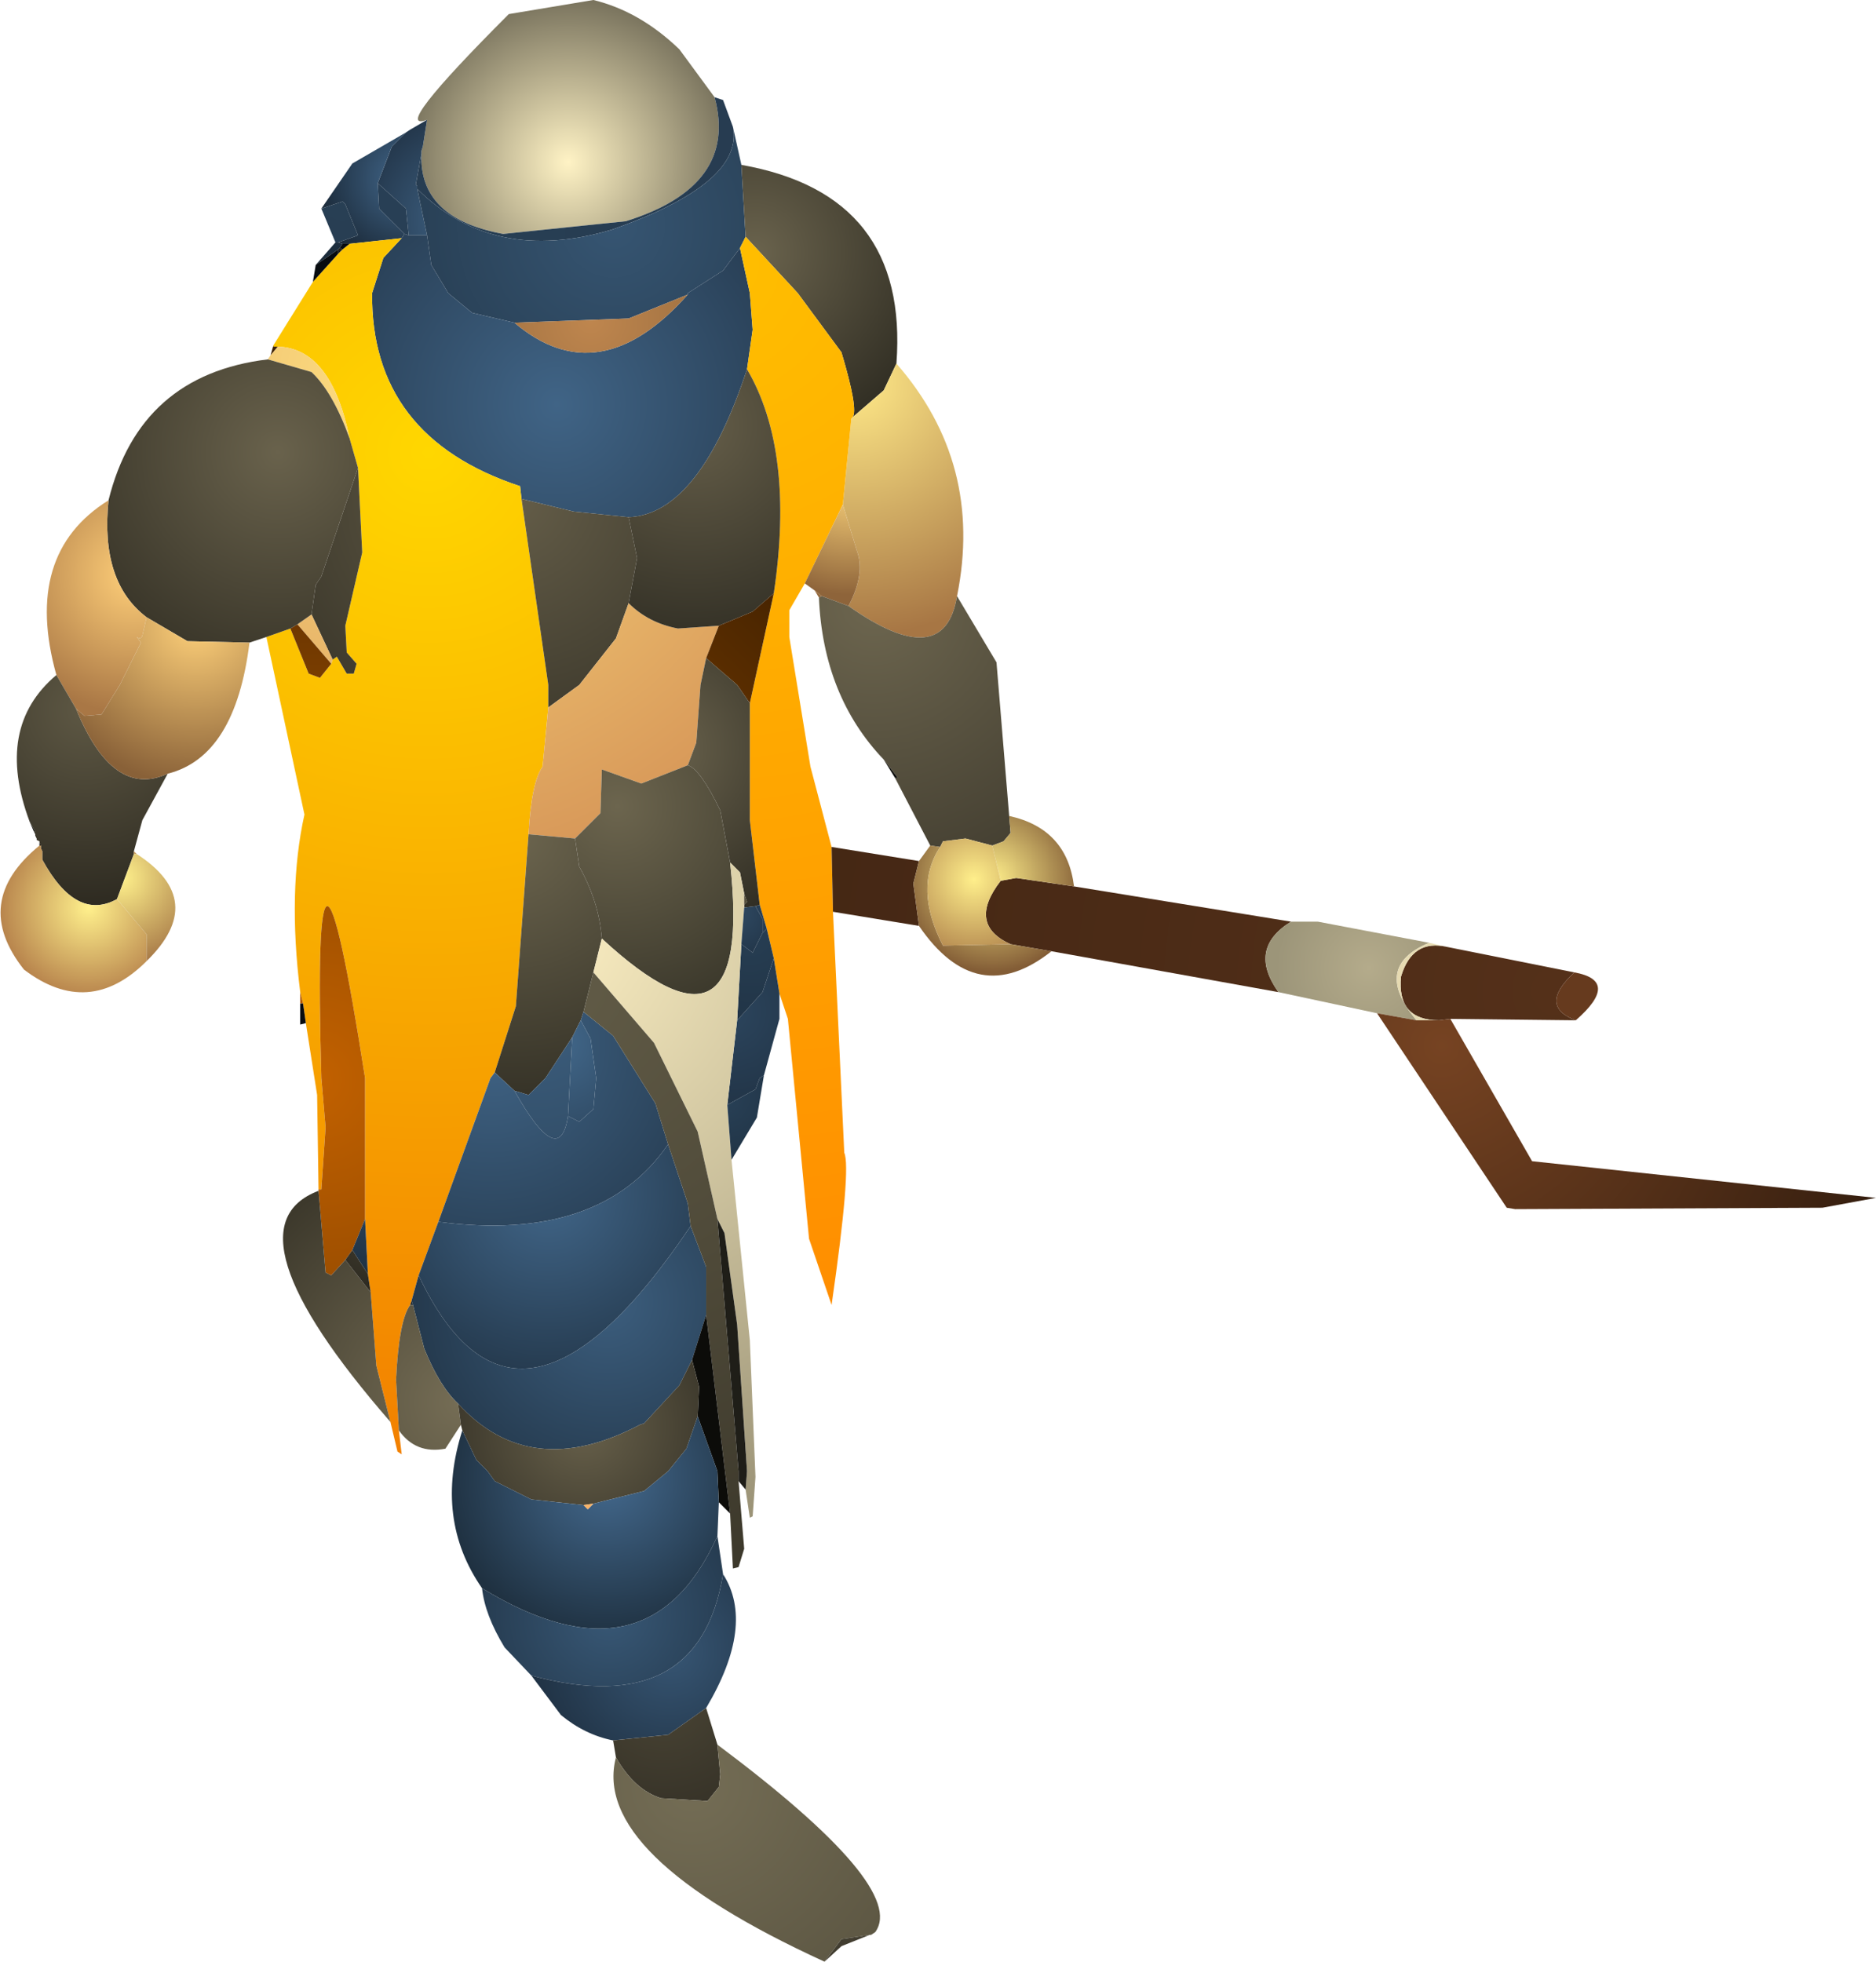 <?xml version="1.0" encoding="UTF-8" standalone="no"?>
<svg xmlns:ffdec="https://www.free-decompiler.com/flash" xmlns:xlink="http://www.w3.org/1999/xlink" ffdec:objectType="shape" height="69.6px" width="66.55px" xmlns="http://www.w3.org/2000/svg">
  <g transform="matrix(1.0, 0.0, 0.0, 1.0, 20.95, 53.95)">
    <path d="M-5.8 -49.7 Q-7.15 -49.2 -2.9 -53.45 L0.1 -53.95 Q1.75 -53.55 3.15 -52.2 L4.4 -50.5 Q5.25 -47.35 1.25 -46.1 L-3.1 -45.65 Q-6.1 -46.2 -6.0 -48.5 L-6.0 -48.6 -5.95 -48.75 -5.8 -49.7" fill="url(#gradient0)" fill-rule="evenodd" stroke="none"/>
    <path d="M-7.55 -47.45 L-7.05 -48.75 -6.55 -49.25 -6.4 -49.35 -5.8 -49.7 -5.95 -48.75 -6.0 -48.6 -6.0 -48.5 -6.2 -47.4 -6.15 -47.35 -6.15 -47.25 -5.8 -45.6 -6.45 -45.6 -6.55 -46.55 -7.55 -47.45" fill="url(#gradient1)" fill-rule="evenodd" stroke="none"/>
    <path d="M-9.55 -46.55 L-8.45 -48.15 -6.55 -49.25 -7.05 -48.75 -7.55 -47.45 -7.5 -46.55 -6.6 -45.65 -6.7 -45.5 -8.55 -45.3 -8.8 -45.3 -8.95 -45.35 -8.25 -45.6 -8.7 -46.7 -8.8 -46.8 -9.55 -46.55" fill="url(#gradient2)" fill-rule="evenodd" stroke="none"/>
    <path d="M-9.55 -46.55 L-8.8 -46.8 -8.7 -46.7 -8.25 -45.6 -8.95 -45.35 -9.05 -45.35 -9.55 -46.55" fill="url(#gradient3)" fill-rule="evenodd" stroke="none"/>
    <path d="M-8.95 -45.35 L-8.8 -45.3 -8.9 -45.15 -8.95 -45.1 -9.75 -44.55 -9.05 -45.35 -8.95 -45.35" fill="url(#gradient4)" fill-rule="evenodd" stroke="none"/>
    <path d="M4.4 -50.5 L4.7 -50.4 5.05 -49.45 Q5.45 -47.45 0.75 -45.8 -3.45 -44.55 -6.15 -47.25 L-6.15 -47.35 -6.2 -47.4 -6.0 -48.5 Q-6.1 -46.2 -3.1 -45.65 L1.25 -46.1 Q5.25 -47.35 4.4 -50.5" fill="url(#gradient5)" fill-rule="evenodd" stroke="none"/>
    <path d="M5.05 -49.45 L5.35 -48.1 5.5 -45.55 5.3 -45.15 4.7 -44.35 3.45 -43.55 3.45 -43.5 1.35 -42.65 -2.7 -42.5 -4.2 -42.85 -5.05 -43.55 -5.65 -44.55 -5.8 -45.6 -6.15 -47.25 Q-3.45 -44.55 0.75 -45.8 5.45 -47.45 5.05 -49.45" fill="url(#gradient6)" fill-rule="evenodd" stroke="none"/>
    <path d="M-6.6 -45.65 L-7.5 -46.55 -7.55 -47.45 -6.55 -46.55 -6.45 -45.6 -6.6 -45.65" fill="url(#gradient7)" fill-rule="evenodd" stroke="none"/>
    <path d="M-6.7 -45.5 L-6.6 -45.65 -6.45 -45.6 -5.8 -45.6 -5.65 -44.55 -5.05 -43.55 -4.2 -42.85 -2.7 -42.5 Q0.3 -39.95 3.45 -43.5 L3.45 -43.55 4.7 -44.35 5.3 -45.15 5.65 -43.55 5.75 -42.25 5.55 -40.85 Q3.85 -35.7 1.35 -35.6 L-0.6 -35.8 -2.45 -36.25 -2.5 -36.7 Q-7.8 -38.45 -7.75 -43.55 L-7.35 -44.8 -6.7 -45.5" fill="url(#gradient8)" fill-rule="evenodd" stroke="none"/>
    <path d="M-8.55 -45.3 L-6.7 -45.5 -7.35 -44.8 -7.75 -43.55 Q-7.8 -38.45 -2.5 -36.7 L-2.45 -36.25 -1.5 -29.65 -1.5 -28.85 -1.7 -26.75 Q-2.1 -26.2 -2.2 -24.35 L-2.65 -18.25 -3.4 -15.9 -3.55 -15.7 -5.4 -10.6 -6.1 -8.7 -6.35 -7.8 -6.4 -7.65 Q-6.8 -7.1 -6.9 -5.0 L-6.8 -3.2 -6.7 -2.35 -6.85 -2.45 -7.1 -3.5 -7.6 -5.5 -7.8 -8.1 -7.9 -8.75 -8.0 -10.7 -8.0 -15.7 Q-9.9 -27.9 -9.55 -15.7 L-9.4 -13.95 -9.55 -11.75 -9.65 -11.75 -9.7 -15.1 -10.1 -17.65 -10.2 -18.35 -10.3 -18.75 Q-10.75 -22.35 -10.15 -25.05 L-11.5 -31.35 -10.65 -31.65 -10.0 -30.05 -9.6 -29.9 -9.2 -30.4 -9.15 -30.55 -9.0 -30.65 -8.65 -30.05 -8.4 -30.05 -8.3 -30.4 -8.65 -30.8 -8.7 -31.75 -8.1 -34.35 -8.25 -37.35 -8.55 -38.4 Q-9.2 -41.6 -11.1 -41.65 L-11.25 -41.65 -11.25 -41.7 -9.85 -43.95 -8.95 -44.95 -8.8 -45.1 -8.55 -45.3" fill="url(#gradient9)" fill-rule="evenodd" stroke="none"/>
    <path d="M-8.8 -45.3 L-8.55 -45.3 -8.8 -45.1 -8.9 -45.15 -8.8 -45.3 M-10.1 -17.65 L-10.3 -17.6 -10.3 -18.35 -10.2 -18.35 -10.1 -17.65 M-9.85 -43.95 L-9.75 -44.55 -8.95 -45.1 -8.95 -44.95 -9.85 -43.95" fill="url(#gradient10)" fill-rule="evenodd" stroke="none"/>
    <path d="M5.35 -48.1 Q11.3 -47.05 10.85 -41.05 L10.4 -40.1 9.3 -39.15 Q9.5 -39.45 8.9 -41.45 L7.35 -43.55 5.5 -45.55 5.35 -48.1" fill="url(#gradient11)" fill-rule="evenodd" stroke="none"/>
    <path d="M10.85 -41.05 Q13.95 -37.5 13.0 -32.8 12.55 -30.05 9.15 -32.45 9.75 -33.6 9.45 -34.4 L8.95 -36.05 9.25 -39.1 9.3 -39.15 10.4 -40.1 10.85 -41.05" fill="url(#gradient12)" fill-rule="evenodd" stroke="none"/>
    <path d="M8.6 -21.6 L9.0 -13.05 Q9.25 -12.5 8.55 -7.65 L7.75 -10.0 7.0 -17.8 6.7 -18.7 6.5 -19.95 6.25 -21.0 6.0 -21.85 5.65 -24.85 5.65 -29.0 6.5 -32.9 Q7.25 -37.95 5.55 -40.85 L5.75 -42.25 5.65 -43.55 5.3 -45.15 5.5 -45.55 7.35 -43.55 8.9 -41.45 Q9.5 -39.45 9.3 -39.15 L9.25 -39.1 8.95 -36.05 7.6 -33.25 7.05 -32.3 7.05 -31.35 7.8 -26.75 8.55 -23.9 8.6 -21.6" fill="url(#gradient13)" fill-rule="evenodd" stroke="none"/>
    <path d="M3.45 -43.5 Q0.3 -39.95 -2.7 -42.5 L1.35 -42.65 3.45 -43.5" fill="url(#gradient14)" fill-rule="evenodd" stroke="none"/>
    <path d="M1.35 -35.6 L1.65 -34.15 1.35 -32.55 0.9 -31.3 -0.4 -29.65 -1.5 -28.85 -1.5 -29.65 -2.45 -36.25 -0.6 -35.8 1.35 -35.6 M-8.25 -37.35 L-8.1 -34.35 -8.7 -31.75 -8.65 -30.8 -8.3 -30.4 -8.4 -30.05 -8.65 -30.05 -9.0 -30.65 -9.15 -30.55 -9.9 -32.15 -9.75 -33.2 -9.55 -33.5 -8.25 -37.35" fill="url(#gradient15)" fill-rule="evenodd" stroke="none"/>
    <path d="M-11.45 -41.2 L-11.35 -41.35 -11.1 -41.65 Q-9.2 -41.6 -8.55 -38.4 -9.15 -40.05 -9.9 -40.75 L-11.45 -41.2 M-1.5 -28.85 L-0.4 -29.65 0.9 -31.3 1.35 -32.55 Q2.05 -31.85 3.1 -31.65 L4.55 -31.75 4.1 -30.6 3.9 -29.65 3.75 -27.6 3.45 -26.8 1.8 -26.15 0.4 -26.65 0.35 -25.1 -0.55 -24.2 -2.2 -24.35 Q-2.1 -26.2 -1.7 -26.75 L-1.5 -28.85 M-9.9 -32.15 L-9.15 -30.55 -9.2 -30.4 -10.4 -31.8 -9.9 -32.15" fill="url(#gradient16)" fill-rule="evenodd" stroke="none"/>
    <path d="M5.55 -40.85 Q7.25 -37.95 6.5 -32.9 L5.75 -32.25 4.55 -31.75 3.1 -31.65 Q2.05 -31.85 1.35 -32.55 L1.65 -34.15 1.35 -35.6 Q3.85 -35.7 5.55 -40.85" fill="url(#gradient17)" fill-rule="evenodd" stroke="none"/>
    <path d="M-8.9 -45.15 L-8.8 -45.1 -8.95 -44.95 -8.95 -45.1 -8.9 -45.15" fill="url(#gradient18)" fill-rule="evenodd" stroke="none"/>
    <path d="M-9.65 -11.7 L-9.65 -11.75 -9.55 -11.75 -9.4 -13.95 -9.55 -15.7 Q-9.9 -27.9 -8.0 -15.7 L-8.0 -10.7 -8.45 -9.6 -8.7 -9.25 -9.2 -8.7 -9.4 -8.8 -9.65 -11.7 M-10.3 -18.35 L-10.3 -18.75 -10.2 -18.35 -10.3 -18.35 M-11.35 -41.35 L-11.25 -41.7 -11.25 -41.65 -11.1 -41.65 -11.35 -41.35 M6.5 -32.9 L5.65 -29.0 5.2 -29.65 4.1 -30.6 4.55 -31.75 5.75 -32.25 6.5 -32.9 M-9.2 -30.4 L-9.6 -29.9 -10.0 -30.05 -10.65 -31.65 -10.4 -31.8 -9.2 -30.4" fill="url(#gradient19)" fill-rule="evenodd" stroke="none"/>
    <path d="M-11.5 -31.35 L-12.1 -31.15 -14.3 -31.2 -15.75 -32.05 Q-17.4 -33.3 -17.1 -36.2 -16.0 -40.65 -11.45 -41.2 L-9.9 -40.75 Q-9.15 -40.05 -8.55 -38.4 L-8.25 -37.35 -9.55 -33.5 -9.75 -33.2 -9.9 -32.15 -10.4 -31.8 -10.65 -31.65 -11.5 -31.35" fill="url(#gradient20)" fill-rule="evenodd" stroke="none"/>
    <path d="M-18.95 -30.0 Q-20.15 -34.3 -17.1 -36.2 -17.4 -33.3 -15.75 -32.05 L-15.9 -31.4 Q-15.95 -31.25 -16.1 -31.35 L-15.95 -31.15 -16.7 -29.65 -17.35 -28.6 -17.95 -28.55 -18.25 -28.8 -18.95 -30.0" fill="url(#gradient21)" fill-rule="evenodd" stroke="none"/>
    <path d="M-15.0 -26.5 L-15.9 -24.85 -16.2 -23.75 -16.2 -23.65 -16.8 -22.05 Q-18.25 -21.25 -19.45 -23.45 L-19.45 -23.75 -19.5 -23.85 -19.5 -23.95 -19.55 -24.05 -19.55 -24.1 -19.65 -24.15 -19.65 -24.2 -19.7 -24.3 -19.7 -24.35 -19.7 -24.45 -19.9 -24.8 Q-21.15 -28.15 -18.95 -30.0 L-18.25 -28.8 Q-16.95 -25.6 -15.0 -26.5" fill="url(#gradient22)" fill-rule="evenodd" stroke="none"/>
    <path d="M-19.75 -24.45 L-19.9 -24.8 -19.7 -24.45 -19.75 -24.45" fill="url(#gradient23)" fill-rule="evenodd" stroke="none"/>
    <path d="M-19.7 -24.35 L-19.75 -24.45 -19.7 -24.45 -19.7 -24.35" fill="url(#gradient24)" fill-rule="evenodd" stroke="none"/>
    <path d="M-12.1 -31.15 Q-12.6 -27.1 -15.0 -26.5 -16.95 -25.6 -18.25 -28.8 L-17.95 -28.55 -17.35 -28.6 -16.7 -29.65 -15.95 -31.15 -16.1 -31.35 Q-15.95 -31.25 -15.9 -31.4 L-15.75 -32.05 -14.3 -31.2 -12.1 -31.15" fill="url(#gradient25)" fill-rule="evenodd" stroke="none"/>
    <path d="M8.95 -36.05 L9.45 -34.4 Q9.75 -33.6 9.15 -32.45 L8.2 -32.8 7.95 -33.0 7.6 -33.25 8.95 -36.05" fill="url(#gradient26)" fill-rule="evenodd" stroke="none"/>
    <path d="M13.0 -32.8 L14.4 -30.45 14.85 -25.0 14.9 -24.4 14.65 -24.1 14.25 -23.95 13.3 -24.2 12.5 -24.1 12.4 -23.9 12.05 -23.95 10.8 -26.35 10.9 -26.35 10.4 -27.0 Q8.25 -29.25 8.1 -32.75 L8.2 -32.8 9.15 -32.45 Q12.55 -30.05 13.0 -32.8" fill="url(#gradient27)" fill-rule="evenodd" stroke="none"/>
    <path d="M8.1 -32.75 L7.95 -33.0 8.2 -32.8 8.1 -32.75" fill="url(#gradient28)" fill-rule="evenodd" stroke="none"/>
    <path d="M17.15 -22.5 L24.85 -21.25 Q23.3 -20.3 24.4 -18.75 L16.35 -20.2 14.9 -20.45 Q13.35 -21.15 14.55 -22.7 L15.1 -22.8 17.15 -22.5 M30.4 -20.35 L34.9 -19.45 Q33.6 -18.25 34.95 -17.75 L30.5 -17.8 30.1 -17.75 Q28.6 -17.75 28.75 -19.3 29.15 -20.65 30.4 -20.35 M11.65 -21.1 L8.6 -21.6 8.55 -23.9 11.65 -23.4 11.45 -22.6 11.65 -21.1" fill="url(#gradient29)" fill-rule="evenodd" stroke="none"/>
    <path d="M6.7 -18.7 L6.7 -17.8 6.15 -15.8 6.0 -15.7 5.85 -15.3 4.85 -14.75 5.2 -17.75 6.1 -18.75 6.5 -19.95 6.7 -18.7" fill="url(#gradient30)" fill-rule="evenodd" stroke="none"/>
    <path d="M6.25 -21.0 L6.5 -19.95 6.1 -18.75 5.2 -17.75 5.35 -20.45 5.75 -20.15 6.1 -20.85 6.25 -21.0" fill="url(#gradient31)" fill-rule="evenodd" stroke="none"/>
    <path d="M6.0 -21.85 L6.25 -21.0 6.1 -20.85 6.1 -21.35 5.85 -21.8 6.0 -21.85" fill="url(#gradient32)" fill-rule="evenodd" stroke="none"/>
    <path d="M5.65 -29.0 L5.65 -24.85 6.0 -21.85 5.85 -21.8 5.45 -21.75 5.45 -21.85 5.55 -21.95 5.45 -22.25 5.3 -23.0 4.95 -23.35 4.6 -25.2 Q3.9 -26.65 3.45 -26.8 L3.75 -27.6 3.9 -29.65 4.1 -30.6 5.2 -29.65 5.65 -29.0" fill="url(#gradient33)" fill-rule="evenodd" stroke="none"/>
    <path d="M14.85 -25.0 Q16.9 -24.55 17.15 -22.5 L15.1 -22.8 14.55 -22.7 14.25 -23.95 14.65 -24.1 14.9 -24.4 14.85 -25.0 M16.35 -20.2 Q13.7 -18.1 11.65 -21.1 L11.45 -22.6 11.65 -23.4 12.05 -23.95 12.4 -23.9 Q11.45 -22.45 12.5 -20.4 L14.9 -20.45 16.35 -20.2" fill="url(#gradient34)" fill-rule="evenodd" stroke="none"/>
    <path d="M12.4 -23.9 L12.5 -24.1 13.3 -24.2 14.25 -23.95 14.55 -22.7 Q13.35 -21.15 14.9 -20.45 L12.5 -20.4 Q11.45 -22.45 12.4 -23.9" fill="url(#gradient35)" fill-rule="evenodd" stroke="none"/>
    <path d="M10.8 -26.35 L10.4 -27.0 10.9 -26.35 10.8 -26.35" fill="url(#gradient36)" fill-rule="evenodd" stroke="none"/>
    <path d="M3.45 -26.8 Q3.9 -26.65 4.6 -25.2 L4.95 -23.35 Q5.8 -15.65 0.4 -20.65 0.3 -21.95 -0.4 -23.2 L-0.55 -24.2 0.35 -25.1 0.4 -26.65 1.8 -26.15 3.45 -26.8" fill="url(#gradient37)" fill-rule="evenodd" stroke="none"/>
    <path d="M0.4 -20.65 L0.1 -19.45 -0.25 -18.05 -0.35 -17.75 -0.65 -17.15 -1.6 -15.7 -2.2 -15.1 -2.7 -15.25 -3.4 -15.9 -2.65 -18.25 -2.2 -24.35 -0.55 -24.2 -0.4 -23.2 Q0.3 -21.95 0.4 -20.65" fill="url(#gradient38)" fill-rule="evenodd" stroke="none"/>
    <path d="M-16.2 -23.75 L-16.1 -23.65 -16.2 -23.65 -16.2 -23.75 M-15.75 -19.85 Q-17.8 -17.8 -20.1 -19.55 -22.0 -21.95 -19.55 -23.95 L-19.5 -23.95 -19.5 -23.85 -19.45 -23.75 -19.45 -23.45 Q-18.25 -21.25 -16.8 -22.05 L-15.75 -20.8 -15.75 -19.85" fill="url(#gradient39)" fill-rule="evenodd" stroke="none"/>
    <path d="M-16.1 -23.65 Q-13.55 -22.0 -15.75 -19.85 L-15.75 -20.8 -16.8 -22.05 -16.2 -23.65 -16.1 -23.65" fill="url(#gradient40)" fill-rule="evenodd" stroke="none"/>
    <path d="M-19.55 -23.95 L-19.55 -24.05 -19.5 -23.95 -19.55 -23.95" fill="url(#gradient41)" fill-rule="evenodd" stroke="none"/>
    <path d="M-3.4 -15.9 L-2.7 -15.25 Q-1.1 -12.4 -0.8 -14.35 L-0.4 -14.15 0.1 -14.6 0.2 -15.7 0.0 -17.1 -0.35 -17.75 -0.25 -18.05 0.8 -17.2 2.3 -14.8 2.75 -13.35 Q0.35 -9.85 -5.4 -10.6 L-3.55 -15.7 -3.4 -15.9" fill="url(#gradient42)" fill-rule="evenodd" stroke="none"/>
    <path d="M2.75 -13.35 L3.45 -11.25 3.55 -10.45 Q-2.6 -1.3 -6.1 -8.7 L-5.4 -10.6 Q0.35 -9.85 2.75 -13.35" fill="url(#gradient43)" fill-rule="evenodd" stroke="none"/>
    <path d="M3.55 -10.45 L4.1 -9.0 4.1 -7.3 3.6 -5.7 3.15 -4.8 1.9 -3.45 1.75 -3.4 Q-2.15 -1.35 -4.7 -4.15 -5.35 -4.75 -5.9 -6.1 L-6.3 -7.65 -6.35 -7.8 -6.1 -8.7 Q-2.6 -1.3 3.55 -10.45" fill="url(#gradient44)" fill-rule="evenodd" stroke="none"/>
    <path d="M-6.35 -7.8 L-6.3 -7.65 -6.4 -7.65 -6.35 -7.8 M-8.45 -9.6 L-8.0 -10.7 -7.9 -8.75 -8.45 -9.6" fill="url(#gradient45)" fill-rule="evenodd" stroke="none"/>
    <path d="M-4.6 -3.4 L-5.15 -2.55 Q-6.2 -2.35 -6.8 -3.2 L-6.9 -5.0 Q-6.8 -7.1 -6.4 -7.65 L-6.3 -7.65 -5.9 -6.1 Q-5.35 -4.75 -4.7 -4.15 L-4.6 -3.4 M-7.1 -3.5 Q-13.1 -10.4 -9.65 -11.7 L-9.4 -8.8 -9.2 -8.7 -8.7 -9.25 -7.8 -8.1 -7.6 -5.5 -7.1 -3.5" fill="url(#gradient46)" fill-rule="evenodd" stroke="none"/>
    <path d="M-8.7 -9.25 L-8.45 -9.6 -7.9 -8.75 -7.8 -8.1 -8.7 -9.25" fill="url(#gradient47)" fill-rule="evenodd" stroke="none"/>
    <path d="M5.0 -12.8 L5.65 -6.4 5.85 -1.55 5.75 -0.15 5.65 -0.1 5.5 -1.1 5.55 -1.75 5.2 -6.95 4.75 -10.2 4.5 -10.7 3.8 -13.8 2.25 -16.95 0.1 -19.45 0.4 -20.65 Q5.8 -15.65 4.95 -23.35 L5.3 -23.0 5.45 -22.25 5.45 -21.85 5.45 -21.75 5.35 -20.45 5.2 -17.75 4.85 -14.75 5.0 -12.8" fill="url(#gradient48)" fill-rule="evenodd" stroke="none"/>
    <path d="M5.25 -1.4 L5.45 1.0 5.25 1.65 5.05 1.7 4.95 -0.25 4.1 -7.3 4.1 -9.0 3.55 -10.45 3.45 -11.25 2.75 -13.35 2.3 -14.8 0.8 -17.2 -0.25 -18.05 0.1 -19.45 2.25 -16.95 3.8 -13.8 4.5 -10.7 5.25 -1.75 5.25 -1.4 M5.45 -22.25 L5.55 -21.95 5.45 -21.85 5.45 -22.25" fill="url(#gradient49)" fill-rule="evenodd" stroke="none"/>
    <path d="M-0.65 -17.15 L-0.35 -17.75 0.0 -17.1 0.2 -15.7 0.1 -14.6 -0.4 -14.15 -0.8 -14.35 -0.65 -17.15" fill="url(#gradient50)" fill-rule="evenodd" stroke="none"/>
    <path d="M-2.7 -15.25 L-2.2 -15.1 -1.6 -15.7 -0.65 -17.15 -0.8 -14.35 Q-1.1 -12.4 -2.7 -15.25" fill="url(#gradient51)" fill-rule="evenodd" stroke="none"/>
    <path d="M24.85 -21.25 L25.8 -21.25 29.75 -20.5 Q27.7 -19.65 29.3 -17.75 L27.9 -18.0 24.4 -18.75 Q23.3 -20.3 24.85 -21.25" fill="url(#gradient52)" fill-rule="evenodd" stroke="none"/>
    <path d="M5.45 -21.75 L5.85 -21.8 6.1 -21.35 6.1 -20.85 5.75 -20.15 5.35 -20.45 5.45 -21.75" fill="url(#gradient53)" fill-rule="evenodd" stroke="none"/>
    <path d="M29.75 -20.5 L30.4 -20.35 Q29.15 -20.65 28.75 -19.3 28.6 -17.75 30.1 -17.75 L29.3 -17.75 Q27.7 -19.65 29.75 -20.5" fill="url(#gradient54)" fill-rule="evenodd" stroke="none"/>
    <path d="M30.5 -17.8 L33.4 -12.75 45.6 -11.45 43.7 -11.1 32.8 -11.05 32.5 -11.1 27.9 -18.0 29.3 -17.75 30.1 -17.75 30.5 -17.8" fill="url(#gradient55)" fill-rule="evenodd" stroke="none"/>
    <path d="M34.9 -19.45 Q36.55 -19.15 34.95 -17.75 33.6 -18.25 34.9 -19.45" fill="url(#gradient56)" fill-rule="evenodd" stroke="none"/>
    <path d="M6.15 -15.8 L5.9 -14.3 5.0 -12.8 4.85 -14.75 5.85 -15.3 6.0 -15.7 6.15 -15.8" fill="url(#gradient57)" fill-rule="evenodd" stroke="none"/>
    <path d="M5.5 -1.1 L5.25 -1.4 5.25 -1.75 4.5 -10.7 4.75 -10.2 5.2 -6.95 5.55 -1.75 5.5 -1.1" fill="url(#gradient58)" fill-rule="evenodd" stroke="none"/>
    <path d="M4.95 -0.25 L4.55 -0.65 4.5 -1.75 3.8 -3.7 3.85 -4.75 3.6 -5.7 4.1 -7.3 4.95 -0.25" fill="url(#gradient59)" fill-rule="evenodd" stroke="none"/>
    <path d="M-4.55 -3.2 L-4.6 -3.4 -4.7 -4.15 Q-2.15 -1.35 1.75 -3.4 L1.9 -3.45 3.15 -4.8 3.6 -5.7 3.85 -4.75 3.8 -3.7 3.4 -2.55 2.75 -1.75 1.9 -1.05 0.1 -0.6 -0.25 -0.55 -2.1 -0.75 -3.4 -1.4 -3.65 -1.75 -4.05 -2.15 -4.55 -3.2" fill="url(#gradient60)" fill-rule="evenodd" stroke="none"/>
    <path d="M4.55 -0.65 L4.5 0.55 Q2.05 6.0 -3.85 2.4 -5.55 -0.05 -4.55 -3.2 L-4.05 -2.15 -3.65 -1.75 -3.4 -1.4 -2.1 -0.75 -0.25 -0.55 -0.1 -0.4 0.1 -0.6 1.9 -1.05 2.75 -1.75 3.4 -2.55 3.8 -3.7 4.5 -1.75 4.55 -0.65" fill="url(#gradient61)" fill-rule="evenodd" stroke="none"/>
    <path d="M4.5 0.55 L4.7 1.9 Q3.85 7.1 -2.1 5.5 L-3.05 4.5 Q-3.75 3.35 -3.85 2.4 2.05 6.0 4.5 0.55" fill="url(#gradient62)" fill-rule="evenodd" stroke="none"/>
    <path d="M-0.25 -0.55 L0.1 -0.6 -0.1 -0.4 -0.25 -0.55" fill="url(#gradient63)" fill-rule="evenodd" stroke="none"/>
    <path d="M4.7 1.9 Q5.85 3.7 4.1 6.65 L2.75 7.6 0.8 7.8 Q-0.2 7.6 -1.05 6.9 L-2.1 5.5 Q3.85 7.1 4.7 1.9" fill="url(#gradient64)" fill-rule="evenodd" stroke="none"/>
    <path d="M4.1 6.65 L4.5 7.95 4.6 9.0 4.55 9.45 4.15 9.95 2.5 9.85 Q1.55 9.55 0.9 8.4 L0.8 7.8 2.75 7.6 4.1 6.65" fill="url(#gradient65)" fill-rule="evenodd" stroke="none"/>
    <path d="M4.5 7.95 Q11.25 13.0 10.1 14.6 L9.95 14.7 9.9 14.7 8.9 14.85 8.3 15.65 Q0.0 11.85 0.9 8.4 1.55 9.55 2.5 9.85 L4.15 9.95 4.55 9.45 4.6 9.0 4.5 7.95" fill="url(#gradient66)" fill-rule="evenodd" stroke="none"/>
    <path d="M9.9 14.7 L8.9 15.1 8.3 15.65 8.9 14.85 9.9 14.7" fill="url(#gradient67)" fill-rule="evenodd" stroke="none"/>
  </g>
  <defs>
    <radialGradient cx="0" cy="0" gradientTransform="matrix(0.007, 0.0, 0.0, 0.007, -0.8, -48.2)" gradientUnits="userSpaceOnUse" id="gradient0" r="819.2" spreadMethod="pad">
      <stop offset="0.0" stop-color="#fff3c5"/>
      <stop offset="1.0" stop-color="#7a745e"/>
    </radialGradient>
    <radialGradient cx="0" cy="0" gradientTransform="matrix(0.005, 0.0, 0.0, 0.005, -4.4, -46.2)" gradientUnits="userSpaceOnUse" id="gradient1" r="819.2" spreadMethod="pad">
      <stop offset="0.0" stop-color="#416689"/>
      <stop offset="1.0" stop-color="#213346"/>
    </radialGradient>
    <radialGradient cx="0" cy="0" gradientTransform="matrix(0.004, 0.0, 0.0, 0.004, -6.6, -47.6)" gradientUnits="userSpaceOnUse" id="gradient2" r="819.2" spreadMethod="pad">
      <stop offset="0.0" stop-color="#42678b"/>
      <stop offset="1.0" stop-color="#192735"/>
    </radialGradient>
    <radialGradient cx="0" cy="0" gradientTransform="matrix(0.002, 0.0, 0.0, 0.002, -8.8, -46.95)" gradientUnits="userSpaceOnUse" id="gradient3" r="819.2" spreadMethod="pad">
      <stop offset="0.0" stop-color="#283f54"/>
      <stop offset="1.0" stop-color="#283e53"/>
    </radialGradient>
    <radialGradient cx="0" cy="0" gradientTransform="matrix(0.002, 0.0, 0.0, 0.002, -8.55, -45.65)" gradientUnits="userSpaceOnUse" id="gradient4" r="819.2" spreadMethod="pad">
      <stop offset="0.0" stop-color="#1f3041"/>
      <stop offset="1.0" stop-color="#1b2b39"/>
    </radialGradient>
    <radialGradient cx="0" cy="0" gradientTransform="matrix(0.011, 0.0, 0.0, 0.011, -3.15, -45.65)" gradientUnits="userSpaceOnUse" id="gradient5" r="819.2" spreadMethod="pad">
      <stop offset="0.0" stop-color="#273e53"/>
      <stop offset="1.0" stop-color="#273c51"/>
    </radialGradient>
    <radialGradient cx="0" cy="0" gradientTransform="matrix(0.009, 0.0, 0.0, 0.009, 0.8, -45.95)" gradientUnits="userSpaceOnUse" id="gradient6" r="819.2" spreadMethod="pad">
      <stop offset="0.0" stop-color="#365572"/>
      <stop offset="1.0" stop-color="#283f54"/>
    </radialGradient>
    <radialGradient cx="0" cy="0" gradientTransform="matrix(0.002, 0.0, 0.0, 0.002, -6.55, -46.6)" gradientUnits="userSpaceOnUse" id="gradient7" r="819.2" spreadMethod="pad">
      <stop offset="0.0" stop-color="#283f55"/>
      <stop offset="1.0" stop-color="#283f55"/>
    </radialGradient>
    <radialGradient cx="0" cy="0" gradientTransform="matrix(0.011, 0.0, 0.0, 0.011, -1.2, -39.6)" gradientUnits="userSpaceOnUse" id="gradient8" r="819.2" spreadMethod="pad">
      <stop offset="0.0" stop-color="#406486"/>
      <stop offset="1.0" stop-color="#283e54"/>
    </radialGradient>
    <radialGradient cx="0" cy="0" gradientTransform="matrix(0.043, 0.0, 0.0, 0.043, -5.75, -37.9)" gradientUnits="userSpaceOnUse" id="gradient9" r="819.2" spreadMethod="pad">
      <stop offset="0.0" stop-color="#ffd700"/>
      <stop offset="1.0" stop-color="#f28100"/>
    </radialGradient>
    <radialGradient cx="0" cy="0" gradientTransform="matrix(0.03, 0.0, 0.0, 0.03, -9.5, -42.35)" gradientUnits="userSpaceOnUse" id="gradient10" r="819.2" spreadMethod="pad">
      <stop offset="0.0" stop-color="#080c10"/>
      <stop offset="1.0" stop-color="#080c10"/>
    </radialGradient>
    <radialGradient cx="0" cy="0" gradientTransform="matrix(0.008, 0.0, 0.0, 0.008, 5.85, -45.0)" gradientUnits="userSpaceOnUse" id="gradient11" r="819.2" spreadMethod="pad">
      <stop offset="0.0" stop-color="#6a634d"/>
      <stop offset="1.0" stop-color="#333025"/>
    </radialGradient>
    <radialGradient cx="0" cy="0" gradientTransform="matrix(0.011, 0.0, 0.0, 0.011, 9.35, -40.4)" gradientUnits="userSpaceOnUse" id="gradient12" r="819.2" spreadMethod="pad">
      <stop offset="0.0" stop-color="#ffe988"/>
      <stop offset="1.0" stop-color="#a77644"/>
    </radialGradient>
    <radialGradient cx="0" cy="0" gradientTransform="matrix(0.045, 0.0, 0.0, 0.045, 4.1, -44.7)" gradientUnits="userSpaceOnUse" id="gradient13" r="819.2" spreadMethod="pad">
      <stop offset="0.0" stop-color="#ffbf00"/>
      <stop offset="1.0" stop-color="#ff8e00"/>
    </radialGradient>
    <radialGradient cx="0" cy="0" gradientTransform="matrix(0.005, 0.0, 0.0, 0.005, 0.0, -42.6)" gradientUnits="userSpaceOnUse" id="gradient14" r="819.2" spreadMethod="pad">
      <stop offset="0.0" stop-color="#bf864e"/>
      <stop offset="1.0" stop-color="#a07141"/>
    </radialGradient>
    <radialGradient cx="0" cy="0" gradientTransform="matrix(0.011, 0.0, 0.0, 0.011, -2.95, -36.45)" gradientUnits="userSpaceOnUse" id="gradient15" r="819.2" spreadMethod="pad">
      <stop offset="0.0" stop-color="#655e49"/>
      <stop offset="1.0" stop-color="#3d392c"/>
    </radialGradient>
    <radialGradient cx="0" cy="0" gradientTransform="matrix(0.022, 0.0, 0.0, 0.022, -6.95, -40.55)" gradientUnits="userSpaceOnUse" id="gradient16" r="819.2" spreadMethod="pad">
      <stop offset="0.0" stop-color="#ffe082"/>
      <stop offset="1.0" stop-color="#d79758"/>
    </radialGradient>
    <radialGradient cx="0" cy="0" gradientTransform="matrix(0.009, 0.0, 0.0, 0.009, 3.65, -38.85)" gradientUnits="userSpaceOnUse" id="gradient17" r="819.2" spreadMethod="pad">
      <stop offset="0.0" stop-color="#655e49"/>
      <stop offset="1.0" stop-color="#353227"/>
    </radialGradient>
    <radialGradient cx="0" cy="0" gradientTransform="matrix(0.004, 0.0, 0.0, 0.004, -9.35, -43.3)" gradientUnits="userSpaceOnUse" id="gradient18" r="819.2" spreadMethod="pad">
      <stop offset="0.0" stop-color="#1f1e18"/>
      <stop offset="1.0" stop-color="#1f1e18"/>
    </radialGradient>
    <radialGradient cx="0" cy="0" gradientTransform="matrix(0.034, 0.0, 0.0, 0.034, -9.8, -15.65)" gradientUnits="userSpaceOnUse" id="gradient19" r="819.2" spreadMethod="pad">
      <stop offset="0.0" stop-color="#c26100"/>
      <stop offset="1.0" stop-color="#331a00"/>
    </radialGradient>
    <radialGradient cx="0" cy="0" gradientTransform="matrix(0.009, 0.0, 0.0, 0.009, -11.1, -37.9)" gradientUnits="userSpaceOnUse" id="gradient20" r="819.2" spreadMethod="pad">
      <stop offset="0.0" stop-color="#69624c"/>
      <stop offset="1.0" stop-color="#3c382b"/>
    </radialGradient>
    <radialGradient cx="0" cy="0" gradientTransform="matrix(0.006, 0.0, 0.0, 0.006, -16.2, -33.55)" gradientUnits="userSpaceOnUse" id="gradient21" r="819.2" spreadMethod="pad">
      <stop offset="0.0" stop-color="#ffcf79"/>
      <stop offset="1.0" stop-color="#a97745"/>
    </radialGradient>
    <radialGradient cx="0" cy="0" gradientTransform="matrix(0.009, 0.0, 0.0, 0.009, -17.9, -28.8)" gradientUnits="userSpaceOnUse" id="gradient22" r="819.2" spreadMethod="pad">
      <stop offset="0.0" stop-color="#5e5844"/>
      <stop offset="1.0" stop-color="#2b281f"/>
    </radialGradient>
    <radialGradient cx="0" cy="0" gradientTransform="matrix(0.007, 0.0, 0.0, 0.007, -19.85, -29.1)" gradientUnits="userSpaceOnUse" id="gradient23" r="819.2" spreadMethod="pad">
      <stop offset="0.0" stop-color="#353126"/>
      <stop offset="1.0" stop-color="#0c0c09"/>
    </radialGradient>
    <radialGradient cx="0" cy="0" gradientTransform="matrix(0.002, 0.0, 0.0, 0.002, -19.65, -24.5)" gradientUnits="userSpaceOnUse" id="gradient24" r="819.2" spreadMethod="pad">
      <stop offset="0.0" stop-color="#2f2c22"/>
      <stop offset="1.0" stop-color="#2a271f"/>
    </radialGradient>
    <radialGradient cx="0" cy="0" gradientTransform="matrix(0.007, 0.0, 0.0, 0.007, -14.0, -31.85)" gradientUnits="userSpaceOnUse" id="gradient25" r="819.2" spreadMethod="pad">
      <stop offset="0.0" stop-color="#ffd17a"/>
      <stop offset="1.0" stop-color="#896138"/>
    </radialGradient>
    <radialGradient cx="0" cy="0" gradientTransform="matrix(0.005, 0.0, 0.0, 0.005, 9.15, -36.95)" gradientUnits="userSpaceOnUse" id="gradient26" r="819.2" spreadMethod="pad">
      <stop offset="0.0" stop-color="#ffd77d"/>
      <stop offset="1.0" stop-color="#8e643a"/>
    </radialGradient>
    <radialGradient cx="0" cy="0" gradientTransform="matrix(0.012, 0.0, 0.0, 0.012, 10.05, -32.55)" gradientUnits="userSpaceOnUse" id="gradient27" r="819.2" spreadMethod="pad">
      <stop offset="0.0" stop-color="#6d664f"/>
      <stop offset="1.0" stop-color="#454032"/>
    </radialGradient>
    <radialGradient cx="0" cy="0" gradientTransform="matrix(8.0E-4, 0.0, 0.0, 8.0E-4, 7.95, -33.3)" gradientUnits="userSpaceOnUse" id="gradient28" r="819.2" spreadMethod="pad">
      <stop offset="0.0" stop-color="#aa7846"/>
      <stop offset="1.0" stop-color="#8d6339"/>
    </radialGradient>
    <radialGradient cx="0" cy="0" gradientTransform="matrix(0.034, 0.0, 0.0, 0.034, 34.25, -18.8)" gradientUnits="userSpaceOnUse" id="gradient29" r="819.2" spreadMethod="pad">
      <stop offset="0.0" stop-color="#543019"/>
      <stop offset="1.0" stop-color="#442714"/>
    </radialGradient>
    <radialGradient cx="0" cy="0" gradientTransform="matrix(0.004, 0.0, 0.0, 0.004, 4.9, -18.05)" gradientUnits="userSpaceOnUse" id="gradient30" r="819.2" spreadMethod="pad">
      <stop offset="0.0" stop-color="#2c455d"/>
      <stop offset="1.0" stop-color="#223548"/>
    </radialGradient>
    <radialGradient cx="0" cy="0" gradientTransform="matrix(0.004, 0.0, 0.0, 0.004, 5.65, -20.85)" gradientUnits="userSpaceOnUse" id="gradient31" r="819.2" spreadMethod="pad">
      <stop offset="0.0" stop-color="#273e53"/>
      <stop offset="1.0" stop-color="#213446"/>
    </radialGradient>
    <radialGradient cx="0" cy="0" gradientTransform="matrix(0.004, 0.0, 0.0, 0.004, 5.3, -23.1)" gradientUnits="userSpaceOnUse" id="gradient32" r="819.2" spreadMethod="pad">
      <stop offset="0.0" stop-color="#2b435a"/>
      <stop offset="1.0" stop-color="#24384b"/>
    </radialGradient>
    <radialGradient cx="0" cy="0" gradientTransform="matrix(0.008, 0.0, 0.0, 0.008, 2.45, -27.4)" gradientUnits="userSpaceOnUse" id="gradient33" r="819.2" spreadMethod="pad">
      <stop offset="0.0" stop-color="#6a634d"/>
      <stop offset="1.0" stop-color="#312e24"/>
    </radialGradient>
    <radialGradient cx="0" cy="0" gradientTransform="matrix(0.004, 0.0, 0.0, 0.004, 14.25, -22.75)" gradientUnits="userSpaceOnUse" id="gradient34" r="819.2" spreadMethod="pad">
      <stop offset="0.0" stop-color="#ffef8b"/>
      <stop offset="1.0" stop-color="#835d36"/>
    </radialGradient>
    <radialGradient cx="0" cy="0" gradientTransform="matrix(0.004, 0.0, 0.0, 0.004, 13.6, -22.75)" gradientUnits="userSpaceOnUse" id="gradient35" r="819.2" spreadMethod="pad">
      <stop offset="0.0" stop-color="#ffef8b"/>
      <stop offset="1.0" stop-color="#a67544"/>
    </radialGradient>
    <radialGradient cx="0" cy="0" gradientTransform="matrix(0.002, 0.0, 0.0, 0.002, 10.1, -27.7)" gradientUnits="userSpaceOnUse" id="gradient36" r="819.2" spreadMethod="pad">
      <stop offset="0.0" stop-color="#0c0c09"/>
      <stop offset="1.0" stop-color="#0c0c09"/>
    </radialGradient>
    <radialGradient cx="0" cy="0" gradientTransform="matrix(0.009, 0.0, 0.0, 0.009, 0.95, -25.35)" gradientUnits="userSpaceOnUse" id="gradient37" r="819.2" spreadMethod="pad">
      <stop offset="0.0" stop-color="#6c654e"/>
      <stop offset="1.0" stop-color="#3c392c"/>
    </radialGradient>
    <radialGradient cx="0" cy="0" gradientTransform="matrix(0.012, 0.0, 0.0, 0.012, -2.85, -24.5)" gradientUnits="userSpaceOnUse" id="gradient38" r="819.2" spreadMethod="pad">
      <stop offset="0.0" stop-color="#6d664f"/>
      <stop offset="1.0" stop-color="#343126"/>
    </radialGradient>
    <radialGradient cx="0" cy="0" gradientTransform="matrix(0.004, 0.0, 0.0, 0.004, -17.8, -21.75)" gradientUnits="userSpaceOnUse" id="gradient39" r="819.2" spreadMethod="pad">
      <stop offset="0.0" stop-color="#fff08c"/>
      <stop offset="1.0" stop-color="#b5804a"/>
    </radialGradient>
    <radialGradient cx="0" cy="0" gradientTransform="matrix(0.004, 0.0, 0.0, 0.004, -16.65, -22.8)" gradientUnits="userSpaceOnUse" id="gradient40" r="819.2" spreadMethod="pad">
      <stop offset="0.0" stop-color="#fff18c"/>
      <stop offset="1.0" stop-color="#a27243"/>
    </radialGradient>
    <radialGradient cx="0" cy="0" gradientTransform="matrix(0.003, 0.0, 0.0, 0.003, -19.65, -25.15)" gradientUnits="userSpaceOnUse" id="gradient41" r="819.2" spreadMethod="pad">
      <stop offset="0.0" stop-color="#0c0c09"/>
      <stop offset="1.0" stop-color="#0c0c09"/>
    </radialGradient>
    <radialGradient cx="0" cy="0" gradientTransform="matrix(0.009, 0.0, 0.0, 0.009, -3.5, -16.9)" gradientUnits="userSpaceOnUse" id="gradient42" r="819.2" spreadMethod="pad">
      <stop offset="0.0" stop-color="#406486"/>
      <stop offset="1.0" stop-color="#2a4259"/>
    </radialGradient>
    <radialGradient cx="0" cy="0" gradientTransform="matrix(0.008, 0.0, 0.0, 0.008, -1.5, -11.6)" gradientUnits="userSpaceOnUse" id="gradient43" r="819.2" spreadMethod="pad">
      <stop offset="0.0" stop-color="#416689"/>
      <stop offset="1.0" stop-color="#253a4e"/>
    </radialGradient>
    <radialGradient cx="0" cy="0" gradientTransform="matrix(0.009, 0.0, 0.0, 0.009, 0.6, -7.75)" gradientUnits="userSpaceOnUse" id="gradient44" r="819.2" spreadMethod="pad">
      <stop offset="0.0" stop-color="#3c5e7e"/>
      <stop offset="1.0" stop-color="#23374a"/>
    </radialGradient>
    <radialGradient cx="0" cy="0" gradientTransform="matrix(0.005, 0.0, 0.0, 0.005, -7.75, -11.2)" gradientUnits="userSpaceOnUse" id="gradient45" r="819.2" spreadMethod="pad">
      <stop offset="0.0" stop-color="#2b435a"/>
      <stop offset="1.0" stop-color="#182531"/>
    </radialGradient>
    <radialGradient cx="0" cy="0" gradientTransform="matrix(0.011, 0.0, 0.0, 0.011, -4.6, -4.2)" gradientUnits="userSpaceOnUse" id="gradient46" r="819.2" spreadMethod="pad">
      <stop offset="0.0" stop-color="#756d55"/>
      <stop offset="1.0" stop-color="#3d392c"/>
    </radialGradient>
    <radialGradient cx="0" cy="0" gradientTransform="matrix(0.003, 0.0, 0.0, 0.003, -7.75, -10.05)" gradientUnits="userSpaceOnUse" id="gradient47" r="819.2" spreadMethod="pad">
      <stop offset="0.0" stop-color="#3e3a2d"/>
      <stop offset="1.0" stop-color="#28251d"/>
    </radialGradient>
    <radialGradient cx="0" cy="0" gradientTransform="matrix(0.027, 0.0, 0.0, 0.027, -2.0, -21.15)" gradientUnits="userSpaceOnUse" id="gradient48" r="819.2" spreadMethod="pad">
      <stop offset="0.0" stop-color="#fef1c4"/>
      <stop offset="1.0" stop-color="#9b9377"/>
    </radialGradient>
    <radialGradient cx="0" cy="0" gradientTransform="matrix(0.027, 0.0, 0.0, 0.027, -1.5, -19.25)" gradientUnits="userSpaceOnUse" id="gradient49" r="819.2" spreadMethod="pad">
      <stop offset="0.0" stop-color="#625c47"/>
      <stop offset="1.0" stop-color="#3c382b"/>
    </radialGradient>
    <radialGradient cx="0" cy="0" gradientTransform="matrix(0.004, 0.0, 0.0, 0.004, -1.2, -16.95)" gradientUnits="userSpaceOnUse" id="gradient50" r="819.2" spreadMethod="pad">
      <stop offset="0.0" stop-color="#42688b"/>
      <stop offset="1.0" stop-color="#304b65"/>
    </radialGradient>
    <radialGradient cx="0" cy="0" gradientTransform="matrix(0.007, 0.0, 0.0, 0.007, -2.0, -18.25)" gradientUnits="userSpaceOnUse" id="gradient51" r="819.2" spreadMethod="pad">
      <stop offset="0.0" stop-color="#3d5f7f"/>
      <stop offset="1.0" stop-color="#314d67"/>
    </radialGradient>
    <radialGradient cx="0" cy="0" gradientTransform="matrix(0.004, 0.0, 0.0, 0.004, 27.6, -19.6)" gradientUnits="userSpaceOnUse" id="gradient52" r="819.2" spreadMethod="pad">
      <stop offset="0.0" stop-color="#b4ab8b"/>
      <stop offset="1.0" stop-color="#9c9579"/>
    </radialGradient>
    <radialGradient cx="0" cy="0" gradientTransform="matrix(0.002, 0.0, 0.0, 0.002, 5.2, -21.55)" gradientUnits="userSpaceOnUse" id="gradient53" r="819.2" spreadMethod="pad">
      <stop offset="0.0" stop-color="#2f4962"/>
      <stop offset="1.0" stop-color="#223548"/>
    </radialGradient>
    <radialGradient cx="0" cy="0" gradientTransform="matrix(0.004, 0.0, 0.0, 0.004, 30.25, -20.55)" gradientUnits="userSpaceOnUse" id="gradient54" r="819.2" spreadMethod="pad">
      <stop offset="0.0" stop-color="#e6dbb2"/>
      <stop offset="1.0" stop-color="#e6dab1"/>
    </radialGradient>
    <radialGradient cx="0" cy="0" gradientTransform="matrix(0.02, 0.0, 0.0, 0.02, 30.2, -16.85)" gradientUnits="userSpaceOnUse" id="gradient55" r="819.2" spreadMethod="pad">
      <stop offset="0.0" stop-color="#764322"/>
      <stop offset="1.0" stop-color="#351e0f"/>
    </radialGradient>
    <radialGradient cx="0" cy="0" gradientTransform="matrix(0.002, 0.0, 0.0, 0.002, 35.65, -18.85)" gradientUnits="userSpaceOnUse" id="gradient56" r="819.2" spreadMethod="pad">
      <stop offset="0.0" stop-color="#663a1e"/>
      <stop offset="1.0" stop-color="#663a1e"/>
    </radialGradient>
    <radialGradient cx="0" cy="0" gradientTransform="matrix(0.003, 0.0, 0.0, 0.003, 4.7, -15.05)" gradientUnits="userSpaceOnUse" id="gradient57" r="819.2" spreadMethod="pad">
      <stop offset="0.0" stop-color="#294157"/>
      <stop offset="1.0" stop-color="#203345"/>
    </radialGradient>
    <radialGradient cx="0" cy="0" gradientTransform="matrix(0.008, 0.0, 0.0, 0.008, 4.65, -7.55)" gradientUnits="userSpaceOnUse" id="gradient58" r="819.2" spreadMethod="pad">
      <stop offset="0.0" stop-color="#1f1e18"/>
      <stop offset="1.0" stop-color="#1f1e18"/>
    </radialGradient>
    <radialGradient cx="0" cy="0" gradientTransform="matrix(0.011, 0.0, 0.0, 0.011, 4.25, -1.2)" gradientUnits="userSpaceOnUse" id="gradient59" r="819.2" spreadMethod="pad">
      <stop offset="0.0" stop-color="#0c0c09"/>
      <stop offset="1.0" stop-color="#0c0c09"/>
    </radialGradient>
    <radialGradient cx="0" cy="0" gradientTransform="matrix(0.006, 0.0, 0.0, 0.006, -0.25, -3.35)" gradientUnits="userSpaceOnUse" id="gradient60" r="819.2" spreadMethod="pad">
      <stop offset="0.0" stop-color="#68614b"/>
      <stop offset="1.0" stop-color="#3a362a"/>
    </radialGradient>
    <radialGradient cx="0" cy="0" gradientTransform="matrix(0.007, 0.0, 0.0, 0.007, 0.55, -1.55)" gradientUnits="userSpaceOnUse" id="gradient61" r="819.2" spreadMethod="pad">
      <stop offset="0.0" stop-color="#446a8f"/>
      <stop offset="1.0" stop-color="#1f3141"/>
    </radialGradient>
    <radialGradient cx="0" cy="0" gradientTransform="matrix(0.006, 0.0, 0.0, 0.006, 0.65, 3.35)" gradientUnits="userSpaceOnUse" id="gradient62" r="819.2" spreadMethod="pad">
      <stop offset="0.0" stop-color="#385876"/>
      <stop offset="1.0" stop-color="#253a4e"/>
    </radialGradient>
    <radialGradient cx="0" cy="0" gradientTransform="matrix(0.002, 0.0, 0.0, 0.002, -0.3, -1.55)" gradientUnits="userSpaceOnUse" id="gradient63" r="819.2" spreadMethod="pad">
      <stop offset="0.0" stop-color="#ffbb6d"/>
      <stop offset="1.0" stop-color="#f4ae65"/>
    </radialGradient>
    <radialGradient cx="0" cy="0" gradientTransform="matrix(0.006, 0.0, 0.0, 0.006, 2.8, 4.65)" gradientUnits="userSpaceOnUse" id="gradient64" r="819.2" spreadMethod="pad">
      <stop offset="0.0" stop-color="#375674"/>
      <stop offset="1.0" stop-color="#203244"/>
    </radialGradient>
    <radialGradient cx="0" cy="0" gradientTransform="matrix(0.006, 0.0, 0.0, 0.006, 2.6, 6.05)" gradientUnits="userSpaceOnUse" id="gradient65" r="819.2" spreadMethod="pad">
      <stop offset="0.0" stop-color="#4a4535"/>
      <stop offset="1.0" stop-color="#343026"/>
    </radialGradient>
    <radialGradient cx="0" cy="0" gradientTransform="matrix(0.01, 0.0, 0.0, 0.01, 3.6, 9.35)" gradientUnits="userSpaceOnUse" id="gradient66" r="819.2" spreadMethod="pad">
      <stop offset="0.0" stop-color="#746d55"/>
      <stop offset="1.0" stop-color="#5e5844"/>
    </radialGradient>
    <radialGradient cx="0" cy="0" gradientTransform="matrix(0.003, 0.0, 0.0, 0.003, 10.1, 14.5)" gradientUnits="userSpaceOnUse" id="gradient67" r="819.2" spreadMethod="pad">
      <stop offset="0.0" stop-color="#454032"/>
      <stop offset="1.0" stop-color="#3f3b2e"/>
    </radialGradient>
  </defs>
</svg>
